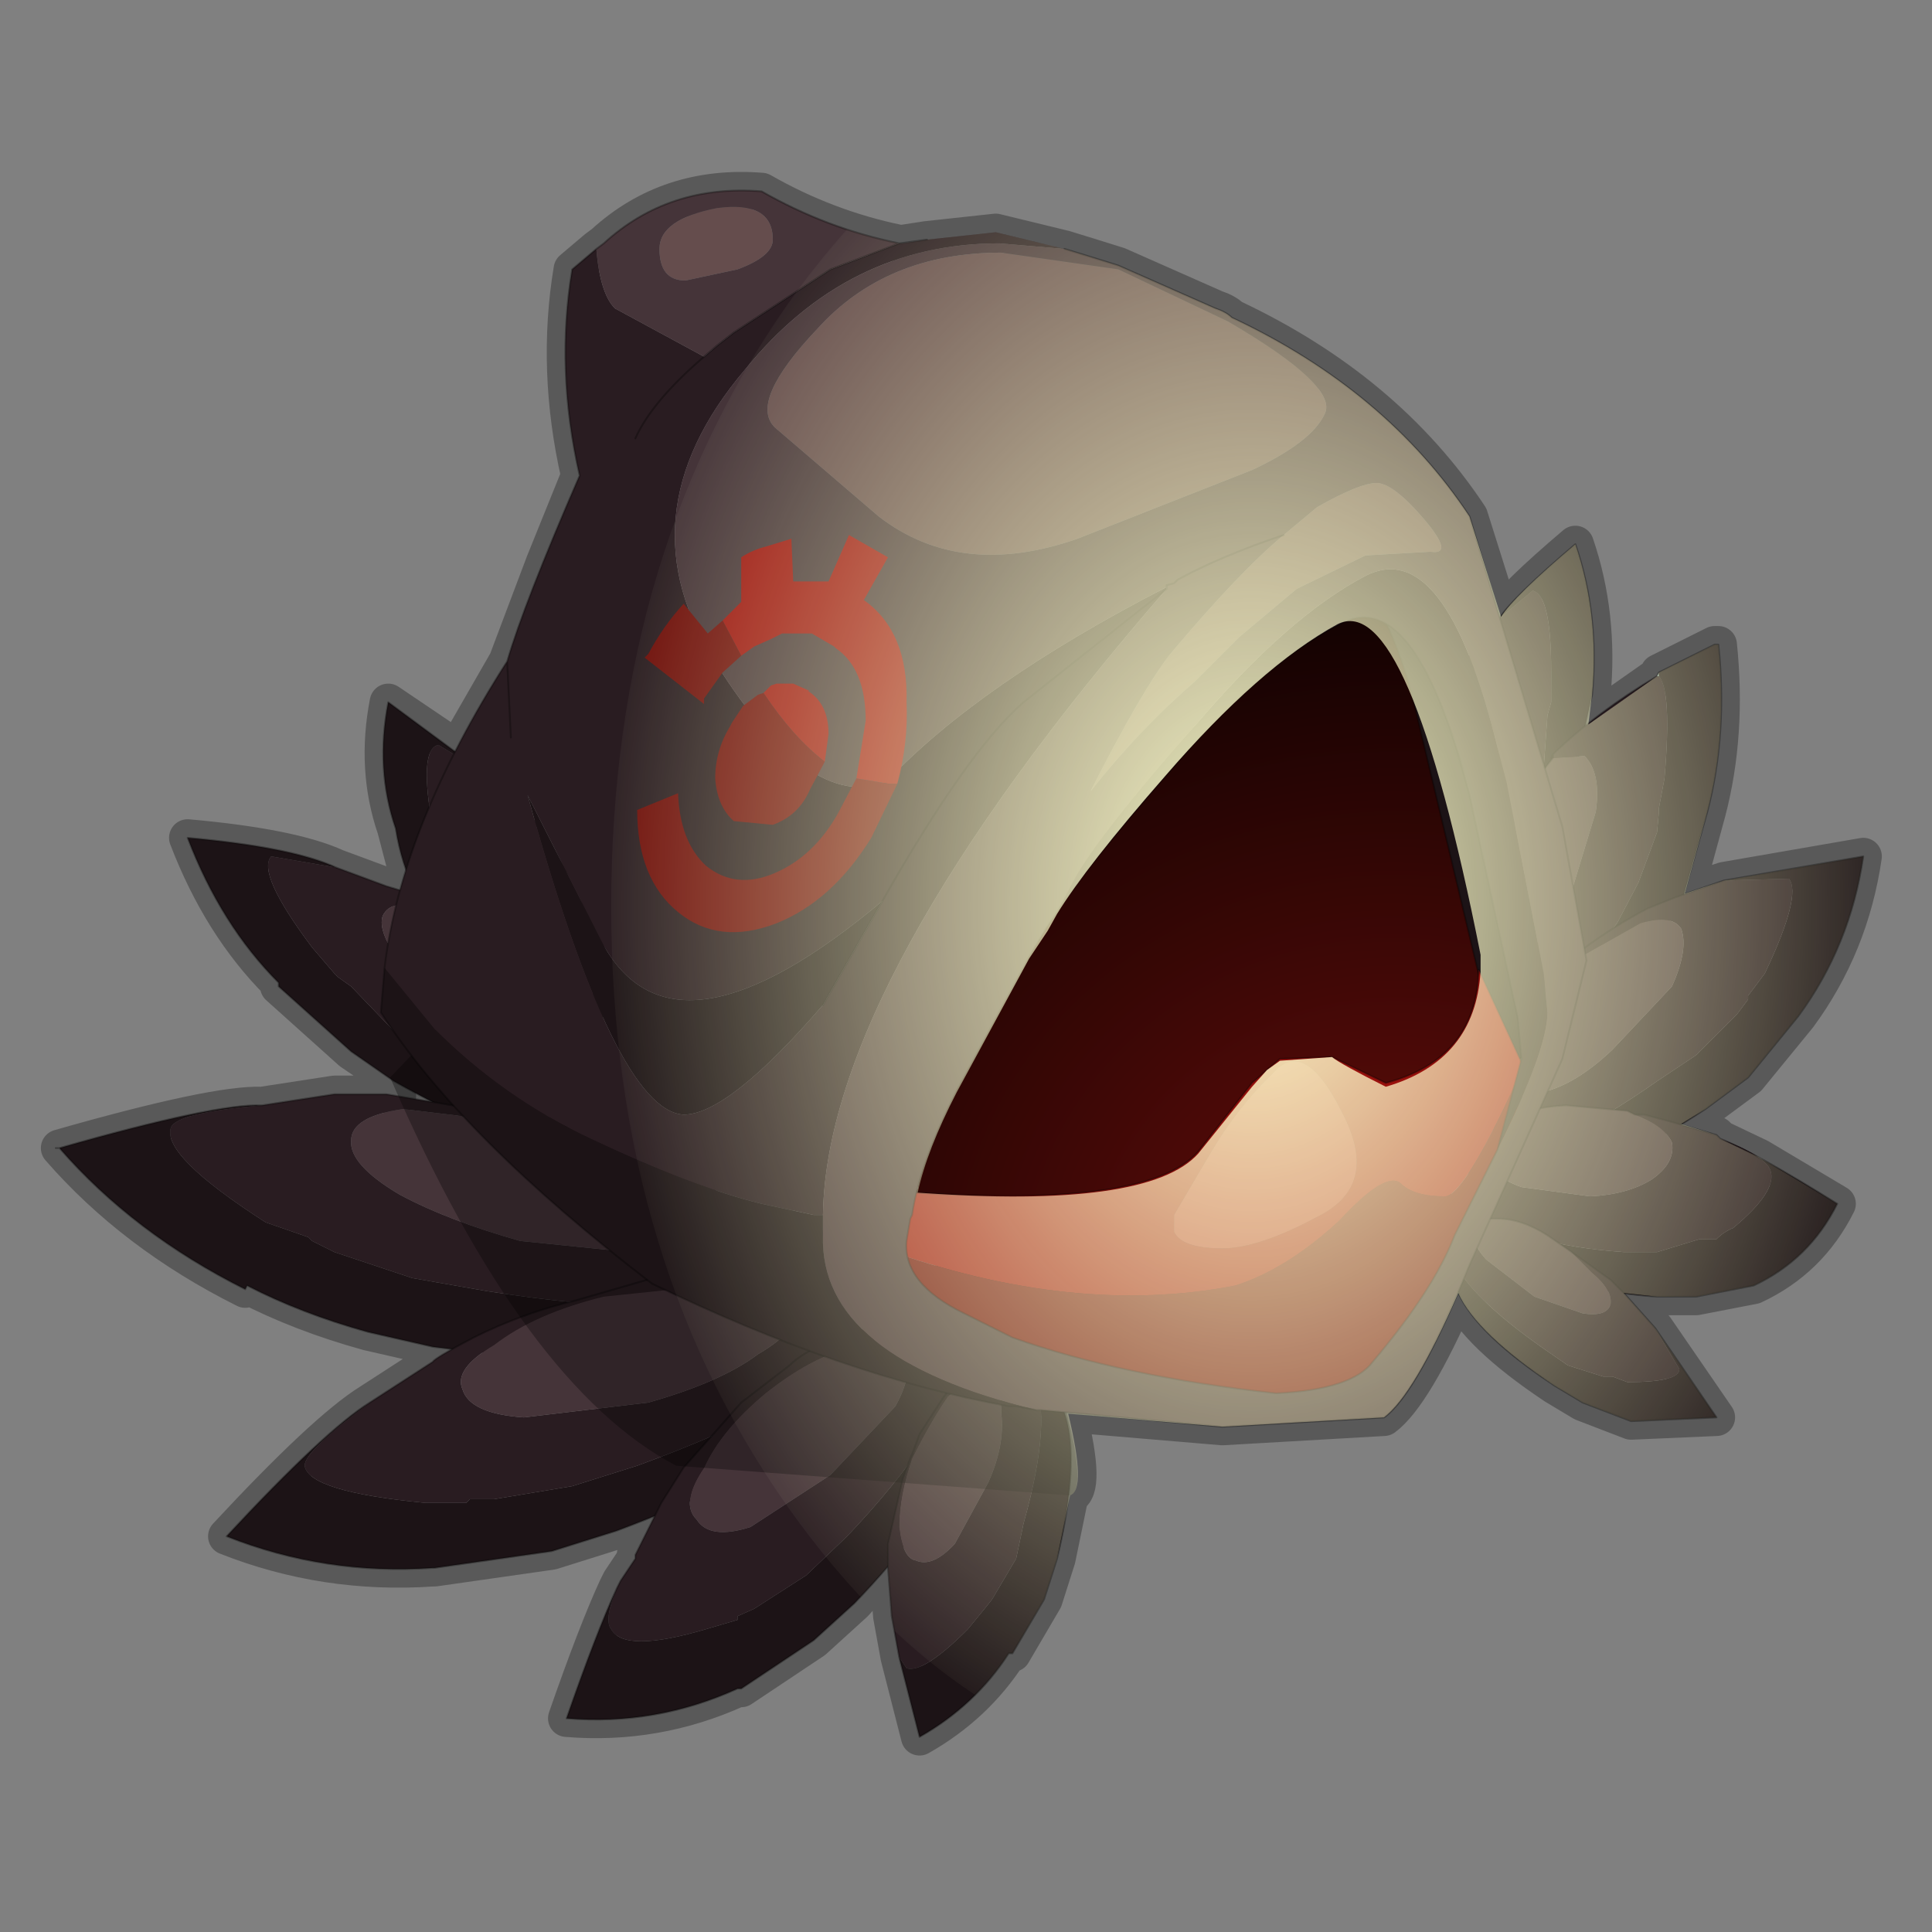 <?xml version="1.0" encoding="UTF-8" standalone="no"?>
<svg xmlns:xlink="http://www.w3.org/1999/xlink" height="520.0px" width="520.0px" xmlns="http://www.w3.org/2000/svg">
  <rect width="100%" height="100%" fill="#808080" stroke="none"/>
  <g transform="matrix(10.0, 0.0, 0.0, 10.0, 0.0, 0.0)">
    <use height="52.0" transform="matrix(1.0, 0.0, 0.0, 1.0, 0.0, 0.0)" width="52.0" xlink:href="#sprite0"/>
  </g>
  <defs>
    <g id="sprite0" transform="matrix(1.0, 0.0, 0.0, 1.0, 0.0, 0.0)">
      <use height="52.0" transform="matrix(1.0, 0.0, 0.0, 1.0, 0.0, 0.0)" width="52.0" xlink:href="#sprite1"/>
      <use height="42.6" transform="matrix(1.0, 0.0, 0.0, 1.0, 1.1, 4.65)" width="49.55" xlink:href="#shape1"/>
      <clipPath id="clipPath0" transform="matrix(1.0, 0.0, 0.0, 1.0, 0.0, 0.0)">
        <use height="41.6" transform="matrix(1.0, 0.0, 0.0, 1.0, 1.6, 5.15)" width="48.55" xlink:href="#shape2"/>
      </clipPath>
      <g clip-path="url(#clipPath0)">
        <use height="37.7" transform="matrix(0.915, 0.0, 0.0, 1.244, 16.45, 0.95)" width="37.7" xlink:href="#sprite2"/>
      </g>
    </g>
    <g id="sprite1" transform="matrix(1.0, 0.0, 0.0, 1.0, 0.0, 0.0)">
      <use height="52.0" transform="matrix(1.0, 0.0, 0.0, 1.0, 0.0, 0.0)" width="52.0" xlink:href="#shape0"/>
    </g>
    <g id="shape0" transform="matrix(1.0, 0.0, 0.0, 1.0, 0.0, 0.0)">
      <path d="M52.0 0.0 L52.0 52.0 0.0 52.0 0.0 0.0 52.0 0.0" fill="#ffba2e" fill-opacity="0.0" fill-rule="evenodd" stroke="none"/>
    </g>
    <g id="shape1" transform="matrix(1.0, 0.0, 0.0, 1.0, -1.1, -4.65)">
      <path d="M16.05 6.7 L15.4 7.25 Q14.95 9.95 15.6 12.8 L14.65 15.15 13.65 17.8 12.3 20.15 10.45 18.9 Q10.1 20.7 10.65 22.3 L10.95 23.45 10.8 23.95 10.4 23.85 9.05 23.35 Q7.85 22.8 5.05 22.55 5.95 24.9 7.5 26.45 L7.5 26.55 9.45 28.3 10.55 29.05 10.7 29.5 10.4 29.45 9.0 29.45 7.05 29.75 Q5.8 29.7 1.6 30.9 3.6 33.2 6.6 34.7 L6.65 34.6 Q8.1 35.35 9.9 35.85 L11.65 36.25 12.2 36.35 11.65 36.65 9.95 37.75 Q8.75 38.5 6.1 41.35 8.75 42.4 11.65 42.2 L11.7 42.2 14.85 41.75 16.6 41.2 17.6 40.85 17.1 41.85 17.1 41.95 16.7 42.55 16.6 42.75 Q16.05 43.95 15.25 46.25 17.65 46.45 19.85 45.45 L19.95 45.45 21.9 44.15 23.0 43.15 23.9 42.15 23.9 42.2 24.0 43.5 24.1 44.05 24.2 44.6 24.75 46.75 Q26.25 45.9 27.15 44.5 L27.25 44.5 28.1 43.05 28.45 41.95 28.8 40.25 Q29.25 40.1 28.75 38.05 L32.9 38.4 37.25 38.15 Q38.05 37.55 39.25 34.8 39.75 35.9 41.85 37.3 L42.6 37.75 43.9 38.25 46.2 38.15 44.55 35.75 43.7 34.8 44.6 34.9 45.65 34.9 47.2 34.6 Q48.7 33.9 49.45 32.4 L47.35 31.15 46.3 30.65 46.2 30.55 45.25 30.25 45.9 29.85 47.05 29.0 48.4 27.35 Q49.8 25.45 50.15 23.05 L46.4 23.7 45.35 24.05 45.95 21.85 Q46.5 19.75 46.25 17.35 L46.15 17.35 44.65 18.1 44.6 18.2 42.75 19.5 42.85 18.7 Q43.05 16.55 42.4 14.65 40.75 16.05 40.4 16.6 L39.55 13.9 Q37.3 10.5 33.15 8.55 33.0 8.4 32.7 8.3 L30.1 7.15 29.3 6.9 28.65 6.7 26.8 6.25 24.95 6.45 24.3 6.55 24.2 6.55 Q22.25 6.15 20.5 5.15 18.0 4.95 16.25 6.55 L16.05 6.7 Z" fill="none" stroke="#000000" stroke-linecap="round" stroke-linejoin="round" stroke-opacity="0.302" stroke-width="1.0"/>
      <path d="M13.3 23.0 Q13.15 22.15 13.45 21.95 13.7 21.8 14.4 22.2 L15.45 23.8 16.2 25.6 Q16.35 26.5 16.05 26.7 15.7 26.95 15.1 26.4 L14.0 24.85 13.3 23.0" fill="#453439" fill-rule="evenodd" stroke="none"/>
      <path d="M12.95 20.75 L13.8 21.5 14.3 22.0 14.5 22.2 15.2 23.35 15.55 23.9 15.95 24.7 16.25 25.4 16.45 26.25 Q16.75 27.45 15.45 27.75 14.65 27.55 12.9 25.05 L12.4 24.15 11.85 23.0 11.75 22.6 11.6 22.0 Q11.3 20.15 11.8 20.05 L12.95 20.75 M13.3 23.0 L14.0 24.85 15.1 26.4 Q15.7 26.95 16.05 26.7 16.35 26.5 16.2 25.6 L15.45 23.8 14.4 22.2 Q13.7 21.8 13.45 21.95 13.15 22.15 13.3 23.0" fill="#291c21" fill-rule="evenodd" stroke="none"/>
      <path d="M12.95 20.75 L11.8 20.05 Q11.3 20.15 11.6 22.0 L11.75 22.6 11.85 23.0 12.4 24.15 12.9 25.05 Q14.65 27.55 15.45 27.75 14.3 28.55 11.9 25.0 L11.2 24.05 Q10.8 23.25 10.65 22.3 10.1 20.7 10.45 18.9 L12.95 20.75" fill="#1c1316" fill-rule="evenodd" stroke="none"/>
      <path d="M15.45 27.75 Q16.75 27.45 16.45 26.25 L16.25 25.4 15.95 24.7 15.55 23.9 15.2 23.35 14.5 22.2 14.3 22.0 13.8 21.5 12.95 20.75 M15.45 27.75 Q14.3 28.55 11.9 25.0 L11.2 24.05 Q10.8 23.25 10.65 22.3 10.1 20.7 10.45 18.9 L12.95 20.75" fill="none" stroke="#000000" stroke-linecap="round" stroke-linejoin="round" stroke-opacity="0.302" stroke-width="0.05"/>
      <path d="M16.45 30.4 Q15.6 31.9 10.6 29.1 L9.45 28.3 7.5 26.55 7.5 26.45 Q5.95 24.9 5.05 22.55 7.85 22.8 9.05 23.35 L7.3 23.05 Q6.9 23.5 8.4 25.5 L9.0 26.2 9.1 26.3 9.45 26.55 10.65 27.8 Q11.2 28.2 11.9 28.45 15.15 30.6 16.45 30.4" fill="#1c1316" fill-rule="evenodd" stroke="none"/>
      <path d="M16.45 30.4 Q15.15 30.6 11.9 28.45 11.2 28.2 10.65 27.8 L9.45 26.55 9.1 26.3 9.0 26.2 8.4 25.5 Q6.9 23.5 7.3 23.05 L9.05 23.35 10.4 23.85 11.4 24.15 13.3 25.3 14.6 26.35 16.4 28.1 Q17.3 29.25 16.45 30.4 M13.6 25.75 Q12.4 24.8 11.4 24.5 10.55 24.15 10.3 24.65 10.15 25.1 10.85 26.0 L12.7 27.85 Q13.95 28.7 14.85 29.0 L15.95 28.95 Q16.25 28.45 15.45 27.5 L13.6 25.75" fill="#291c21" fill-rule="evenodd" stroke="none"/>
      <path d="M13.6 25.75 L15.45 27.5 Q16.25 28.45 15.95 28.95 L14.85 29.0 Q13.95 28.7 12.7 27.85 L10.85 26.0 Q10.15 25.1 10.3 24.65 10.55 24.15 11.4 24.5 12.4 24.8 13.6 25.75" fill="#453439" fill-rule="evenodd" stroke="none"/>
      <path d="M9.05 23.35 Q7.85 22.8 5.05 22.55 5.95 24.9 7.5 26.45 L7.5 26.55 9.45 28.3 10.6 29.1 Q15.6 31.9 16.45 30.4 M9.05 23.35 L10.4 23.85 11.4 24.15 13.3 25.3 14.6 26.35 16.4 28.1 Q17.3 29.25 16.45 30.4" fill="none" stroke="#000000" stroke-linecap="round" stroke-linejoin="round" stroke-opacity="0.302" stroke-width="0.05"/>
      <path d="M17.45 33.75 L14.0 33.4 Q12.05 32.85 10.75 32.15 9.4 31.35 9.45 30.7 9.45 30.05 10.85 29.85 L14.2 30.25 Q16.25 30.65 17.6 31.55 18.95 32.3 18.9 32.95 18.85 33.6 17.45 33.75" fill="#453439" fill-rule="evenodd" stroke="none"/>
      <path d="M7.05 29.75 L9.0 29.45 10.4 29.45 13.35 29.95 15.8 30.45 Q16.8 30.65 18.65 31.6 20.45 32.6 19.8 34.75 18.2 35.55 13.1 34.75 L11.1 34.4 9.0 33.7 8.4 33.4 8.3 33.3 7.15 32.9 Q4.35 31.1 4.6 30.35 4.75 29.95 7.05 29.75 M17.45 33.75 Q18.85 33.6 18.9 32.95 18.95 32.3 17.6 31.55 16.25 30.65 14.2 30.25 L10.85 29.85 Q9.45 30.05 9.45 30.7 9.4 31.35 10.75 32.15 12.05 32.85 14.0 33.4 L17.45 33.75" fill="#291c21" fill-rule="evenodd" stroke="none"/>
      <path d="M7.05 29.75 Q4.75 29.95 4.6 30.35 4.35 31.1 7.15 32.9 L8.3 33.3 8.4 33.4 9.0 33.7 11.1 34.4 13.1 34.75 Q18.2 35.55 19.8 34.75 19.5 37.25 11.65 36.25 L9.9 35.85 Q8.1 35.35 6.65 34.6 L6.6 34.7 Q3.6 33.2 1.6 30.9 5.8 29.7 7.05 29.75" fill="#1c1316" fill-rule="evenodd" stroke="none"/>
      <path d="M19.8 34.75 Q20.45 32.6 18.65 31.6 16.8 30.65 15.8 30.45 L13.35 29.95 10.4 29.45 9.0 29.45 7.05 29.75 M19.8 34.75 Q19.5 37.25 11.65 36.25 L9.9 35.85 Q8.1 35.35 6.65 34.6 L6.6 34.7 Q3.6 33.2 1.6 30.9 L1.5 30.9 1.6 30.9 Q5.8 29.7 7.05 29.75" fill="none" stroke="#000000" stroke-linecap="round" stroke-linejoin="round" stroke-opacity="0.302" stroke-width="0.05"/>
      <path d="M9.95 37.75 Q8.2 39.05 8.2 39.45 8.3 40.15 11.45 40.45 L12.55 40.45 12.65 40.35 13.3 40.35 15.4 40.0 17.15 39.45 Q21.8 37.75 22.8 36.3 23.55 38.6 16.6 41.2 L14.85 41.75 11.7 42.2 11.65 42.2 Q8.75 42.4 6.1 41.35 8.75 38.5 9.95 37.75" fill="#1c1316" fill-rule="evenodd" stroke="none"/>
      <path d="M9.95 37.75 L11.65 36.65 Q11.7 36.55 12.75 36.0 14.05 35.35 15.5 35.0 L17.75 34.35 20.6 34.15 Q22.55 34.15 22.8 36.3 21.8 37.75 17.15 39.45 L15.4 40.0 13.3 40.35 12.65 40.35 12.55 40.45 11.45 40.45 Q8.3 40.15 8.2 39.45 8.2 39.05 9.95 37.75 M12.45 37.4 Q12.65 38.05 14.1 38.15 L17.45 37.75 Q19.4 37.2 20.4 36.45 21.6 35.75 21.45 35.1 21.15 34.55 19.6 34.55 L16.25 34.9 Q14.4 35.35 13.3 36.2 12.2 36.85 12.45 37.4" fill="#291c21" fill-rule="evenodd" stroke="none"/>
      <path d="M12.45 37.4 Q12.2 36.85 13.3 36.2 14.4 35.35 16.25 34.9 L19.6 34.55 Q21.15 34.55 21.45 35.1 21.6 35.75 20.4 36.45 19.4 37.2 17.45 37.75 L14.1 38.15 Q12.65 38.05 12.45 37.4" fill="#453439" fill-rule="evenodd" stroke="none"/>
      <path d="M22.8 36.3 Q22.55 34.15 20.6 34.15 L17.75 34.35 15.5 35.0 Q14.05 35.35 12.75 36.0 11.7 36.55 11.65 36.65 L9.95 37.75 M22.8 36.3 Q23.55 38.6 16.6 41.2 L14.85 41.75 11.7 42.2 11.65 42.2 Q8.75 42.4 6.1 41.35 8.75 38.5 9.95 37.75" fill="none" stroke="#000000" stroke-linecap="round" stroke-linejoin="round" stroke-opacity="0.302" stroke-width="0.05"/>
      <path d="M24.3 36.3 Q24.65 36.85 24.1 37.85 L22.35 39.7 20.2 41.1 Q19.1 41.45 18.75 40.9 18.3 40.45 18.95 39.5 19.4 38.5 20.6 37.5 21.8 36.55 22.8 36.3 23.85 35.85 24.3 36.3" fill="#453439" fill-rule="evenodd" stroke="none"/>
      <path d="M24.3 36.3 Q23.85 35.85 22.8 36.3 21.8 36.55 20.6 37.5 19.4 38.5 18.95 39.5 18.3 40.45 18.75 40.9 19.1 41.45 20.2 41.1 L22.35 39.7 24.1 37.85 Q24.65 36.85 24.3 36.3 M16.6 42.75 L16.7 42.55 17.1 41.95 17.1 41.85 17.8 40.45 18.4 39.5 19.95 37.75 21.25 36.75 Q21.8 36.2 23.35 35.75 24.65 35.2 25.7 36.95 25.4 38.6 22.8 41.35 L21.7 42.4 20.3 43.3 19.85 43.5 19.85 43.6 19.0 43.85 Q16.8 44.5 16.45 43.85 16.25 43.6 16.6 42.75" fill="#291c21" fill-rule="evenodd" stroke="none"/>
      <path d="M16.6 42.75 Q16.25 43.6 16.45 43.85 16.8 44.5 19.0 43.85 L19.85 43.6 19.85 43.5 20.3 43.3 21.7 42.4 22.8 41.35 Q25.4 38.6 25.7 36.95 27.05 38.9 23.0 43.15 L21.9 44.15 19.95 45.45 19.85 45.45 Q17.65 46.45 15.25 46.25 16.05 43.95 16.6 42.75" fill="#1c1316" fill-rule="evenodd" stroke="none"/>
      <path d="M25.7 36.95 Q24.65 35.2 23.35 35.75 21.8 36.2 21.25 36.75 L19.95 37.75 18.4 39.5 17.8 40.45 17.1 41.85 17.1 41.95 16.7 42.55 16.6 42.75 M25.7 36.95 Q27.05 38.9 23.0 43.15 L21.9 44.15 19.95 45.45 19.85 45.45 Q17.65 46.45 15.25 46.25 16.05 43.95 16.6 42.75" fill="none" stroke="#000000" stroke-linecap="round" stroke-linejoin="round" stroke-opacity="0.302" stroke-width="0.05"/>
      <path d="M25.5 37.6 Q26.15 36.95 26.5 37.05 26.95 37.2 26.95 38.05 27.05 38.9 26.6 39.9 L25.7 41.55 Q25.1 42.2 24.65 42.0 24.3 41.95 24.2 41.1 24.2 40.25 24.55 39.25 25.05 38.25 25.5 37.6" fill="#453439" fill-rule="evenodd" stroke="none"/>
      <path d="M25.5 37.6 Q25.05 38.25 24.55 39.25 24.2 40.25 24.2 41.1 24.3 41.95 24.65 42.0 25.1 42.2 25.7 41.55 L26.6 39.9 Q27.05 38.9 26.95 38.05 26.95 37.2 26.5 37.05 26.15 36.95 25.5 37.6 M24.2 44.6 L24.1 44.05 24.0 43.5 23.9 42.2 23.9 41.55 24.3 39.8 24.5 39.25 24.55 39.15 24.75 38.6 25.4 37.6 25.7 37.2 Q26.4 36.3 27.8 37.05 28.35 38.15 27.55 41.0 L27.35 41.95 26.7 43.05 26.5 43.3 26.05 43.85 Q24.85 45.05 24.4 44.9 L24.2 44.6" fill="#291c21" fill-rule="evenodd" stroke="none"/>
      <path d="M24.2 44.6 L24.4 44.9 Q24.85 45.05 26.05 43.85 L26.5 43.3 26.7 43.05 27.35 41.95 27.55 41.0 Q28.35 38.15 27.8 37.05 29.45 37.75 28.45 41.95 L28.1 43.05 27.25 44.5 27.15 44.5 Q26.25 45.9 24.75 46.75 L24.2 44.6" fill="#1c1316" fill-rule="evenodd" stroke="none"/>
      <path d="M27.8 37.05 Q26.4 36.3 25.7 37.2 L25.4 37.6 24.75 38.6 24.55 39.15 24.5 39.25 24.3 39.8 23.9 41.55 23.9 42.2 24.0 43.5 24.1 44.05 24.2 44.6 M27.8 37.05 Q29.45 37.75 28.45 41.95 L28.1 43.05 27.25 44.5 27.15 44.5 Q26.25 45.9 24.75 46.75 L24.2 44.6" fill="none" stroke="#000000" stroke-linecap="round" stroke-linejoin="round" stroke-opacity="0.302" stroke-width="0.05"/>
      <path d="M38.3 21.65 L38.3 21.95 38.3 21.65" fill="#d2e0de" fill-rule="evenodd" stroke="none"/>
      <path d="M38.8 19.45 L38.6 20.15 38.6 19.9 38.8 19.45" fill="#f2fbfa" fill-rule="evenodd" stroke="none"/>
      <path d="M38.8 19.45 L39.35 18.3 Q39.8 17.85 40.05 18.15 40.45 18.4 40.45 19.35 40.45 20.25 40.05 21.3 L39.45 22.95 Q39.1 23.5 38.7 23.2 38.4 22.95 38.3 21.95 L38.3 21.65 38.8 19.45" fill="#453439" fill-rule="evenodd" stroke="none"/>
      <path d="M40.35 16.65 L41.25 15.9 Q41.75 16.0 41.75 18.05 L41.75 18.8 41.75 18.9 41.65 19.25 41.55 20.65 41.2 21.45 Q40.2 24.15 39.4 24.4 38.2 23.75 38.2 22.55 L38.3 21.95 Q38.4 22.95 38.7 23.2 39.1 23.5 39.45 22.95 L40.05 21.3 Q40.45 20.25 40.45 19.35 40.45 18.4 40.05 18.15 39.8 17.85 39.35 18.3 L38.8 19.45 39.35 17.95 39.7 17.4 40.35 16.65" fill="#291c21" fill-rule="evenodd" stroke="none"/>
      <path d="M39.4 24.4 Q40.2 24.15 41.2 21.45 L41.55 20.65 41.65 19.25 41.75 18.9 41.75 18.8 41.75 18.05 Q41.75 16.0 41.25 15.9 L40.35 16.65 Q40.7 16.1 42.4 14.65 43.05 16.55 42.85 18.7 L42.45 20.55 42.2 21.55 Q40.7 25.35 39.4 24.4" fill="#1c1316" fill-rule="evenodd" stroke="none"/>
      <path d="M39.4 24.4 Q40.7 25.35 42.2 21.55 L42.45 20.55 42.85 18.7 Q43.05 16.55 42.4 14.65 40.7 16.1 40.35 16.65 L39.7 17.4 39.35 17.95 38.8 19.45 38.3 21.65 M38.3 21.95 L38.2 22.55 Q38.2 23.75 39.4 24.4 M38.3 21.95 L38.3 21.65" fill="none" stroke="#000000" stroke-linecap="round" stroke-linejoin="round" stroke-opacity="0.302" stroke-width="0.05"/>
      <path d="M44.65 18.1 L44.65 18.2 44.6 18.2 44.65 18.1" fill="#a5c7c2" fill-rule="evenodd" stroke="none"/>
      <path d="M41.75 20.4 L41.8 20.3 41.75 20.4 41.55 20.7 41.75 20.4" fill="#d2e0de" fill-rule="evenodd" stroke="none"/>
      <path d="M39.95 24.65 L39.9 24.4 39.95 24.65" fill="#f2fbfa" fill-rule="evenodd" stroke="none"/>
      <path d="M41.8 20.4 L42.65 20.35 Q43.1 20.8 42.95 21.85 L42.25 24.15 41.05 25.85 40.15 25.95 Q39.8 25.65 39.95 24.65 40.05 23.75 40.65 22.55 41.05 21.3 41.8 20.4" fill="#453439" fill-rule="evenodd" stroke="none"/>
      <path d="M44.6 18.2 L44.65 18.2 Q45.0 18.6 44.8 20.95 L44.65 21.75 44.65 21.85 44.6 22.4 44.1 23.75 43.55 24.8 Q41.7 27.55 40.8 27.75 39.45 26.7 39.8 25.2 L39.95 24.65 Q39.8 25.65 40.15 25.95 L41.05 25.85 42.25 24.15 42.95 21.85 Q43.1 20.8 42.65 20.35 L41.8 20.4 41.8 20.3 Q43.0 19.15 44.6 18.2" fill="#291c21" fill-rule="evenodd" stroke="none"/>
      <path d="M44.65 18.2 L44.65 18.1 46.15 17.35 46.25 17.35 Q46.5 19.75 45.95 21.85 L45.3 24.15 44.7 25.2 Q42.2 29.15 40.8 27.75 41.7 27.55 43.55 24.8 L44.1 23.75 44.6 22.4 44.65 21.85 44.65 21.75 44.8 20.95 Q45.0 18.6 44.65 18.2" fill="#1c1316" fill-rule="evenodd" stroke="none"/>
      <path d="M44.65 18.1 L44.6 18.2 Q43.0 19.15 41.8 20.3 L41.8 20.4 M40.8 27.75 Q42.2 29.15 44.7 25.2 L45.3 24.15 45.95 21.85 Q46.5 19.75 46.25 17.35 L46.15 17.35 44.65 18.1 M39.95 24.65 L39.8 25.2 Q39.45 26.7 40.8 27.75 M41.75 20.4 L41.8 20.3 41.75 20.4 M39.95 24.65 Q40.05 23.75 40.65 22.55 41.05 21.3 41.8 20.4" fill="none" stroke="#000000" stroke-linecap="round" stroke-linejoin="round" stroke-opacity="0.302" stroke-width="0.05"/>
      <path d="M46.4 23.7 L50.15 23.05 Q49.8 25.45 48.4 27.35 L47.05 29.0 45.9 29.85 Q41.65 32.65 40.55 30.9 41.75 31.1 44.6 29.1 L45.65 28.4 46.75 27.3 47.05 26.9 47.05 26.8 47.5 26.2 Q48.5 24.1 48.15 23.65 L46.4 23.7" fill="#1c1316" fill-rule="evenodd" stroke="none"/>
      <path d="M40.65 27.75 Q40.1 28.75 40.35 29.15 40.55 29.7 41.5 29.4 42.4 29.2 43.4 28.25 L45.0 26.55 Q45.45 25.55 45.25 25.0 45.0 24.6 44.15 24.85 L42.2 25.95 40.65 27.75 M40.55 30.9 Q39.35 29.45 40.2 28.3 L40.65 27.6 41.4 26.55 42.15 25.95 42.6 25.55 Q43.4 24.95 44.35 24.45 L45.1 24.15 46.4 23.7 48.15 23.65 Q48.5 24.1 47.5 26.2 L47.05 26.8 47.05 26.9 46.75 27.3 45.65 28.4 44.6 29.1 Q41.75 31.1 40.55 30.9" fill="#291c21" fill-rule="evenodd" stroke="none"/>
      <path d="M40.65 27.75 L42.2 25.95 44.15 24.85 Q45.0 24.6 45.25 25.0 45.45 25.55 45.0 26.55 L43.4 28.25 Q42.4 29.2 41.5 29.4 40.55 29.7 40.35 29.15 40.1 28.75 40.65 27.75" fill="#453439" fill-rule="evenodd" stroke="none"/>
      <path d="M40.55 30.9 Q39.35 29.45 40.2 28.3 L40.65 27.6 41.4 26.55 42.15 25.95 42.6 25.55 Q43.4 24.95 44.35 24.45 L45.1 24.15 46.4 23.7 50.15 23.05 Q49.8 25.45 48.4 27.35 L47.05 29.0 45.9 29.85 Q41.65 32.65 40.55 30.9 Z" fill="none" stroke="#000000" stroke-linecap="round" stroke-linejoin="round" stroke-opacity="0.302" stroke-width="0.05"/>
      <path d="M43.8 29.9 L44.0 30.0 43.8 29.9" fill="#d2e0de" fill-rule="evenodd" stroke="none"/>
      <path d="M46.3 30.65 Q47.2 31.0 49.45 32.4 48.7 33.9 47.2 34.6 L45.65 34.9 44.6 34.9 Q40.45 34.6 39.8 32.6 40.95 33.5 43.7 33.7 L44.6 33.7 45.75 33.35 46.0 33.35 46.2 33.35 Q46.4 33.15 46.65 33.05 47.85 32.05 47.65 31.5 47.5 31.1 46.3 30.65" fill="#1c1316" fill-rule="evenodd" stroke="none"/>
      <path d="M44.0 30.0 L44.25 30.0 45.0 30.2 46.2 30.55 46.3 30.65 Q47.5 31.1 47.65 31.5 47.85 32.05 46.65 33.05 46.4 33.15 46.2 33.35 L46.0 33.35 45.75 33.35 44.6 33.7 43.7 33.7 Q40.95 33.5 39.8 32.6 39.15 30.95 40.0 30.45 L40.45 30.2 Q39.8 30.65 40.0 31.1 40.1 31.65 40.95 31.95 L42.8 32.2 Q43.8 32.15 44.45 31.75 45.1 31.3 45.0 30.75 44.8 30.3 44.0 30.0" fill="#291c21" fill-rule="evenodd" stroke="none"/>
      <path d="M40.45 30.2 Q41.1 29.8 42.15 29.75 L43.8 29.9 44.0 30.0 Q44.8 30.3 45.0 30.75 45.1 31.3 44.45 31.75 43.8 32.15 42.8 32.2 L40.95 31.95 Q40.1 31.65 40.0 31.1 39.8 30.65 40.45 30.2" fill="#453439" fill-rule="evenodd" stroke="none"/>
      <path d="M44.0 30.0 L44.25 30.0 45.0 30.2 46.2 30.55 46.3 30.65 Q47.2 31.0 49.45 32.4 48.7 33.9 47.2 34.6 L45.65 34.9 44.6 34.9 Q40.45 34.6 39.8 32.6 39.15 30.95 40.0 30.45 L40.45 30.2 Q41.1 29.8 42.15 29.75 L43.8 29.9 44.0 30.0 Z" fill="none" stroke="#000000" stroke-linecap="round" stroke-linejoin="round" stroke-opacity="0.302" stroke-width="0.05"/>
      <path d="M40.0 32.8 L40.3 32.8 Q40.95 32.8 41.65 33.25 L42.3 33.7 42.85 34.25 Q43.4 34.7 43.35 35.1 43.25 35.45 42.6 35.35 L41.3 34.9 40.0 33.9 Q39.55 33.4 39.65 33.05 L40.0 32.8" fill="#453439" fill-rule="evenodd" stroke="none"/>
      <path d="M44.55 35.75 L46.2 38.15 43.9 38.25 42.6 37.75 41.85 37.3 Q38.9 35.35 39.1 33.9 39.55 34.9 41.55 36.3 L42.2 36.75 43.15 37.05 43.4 37.05 43.8 37.2 Q45.2 37.2 45.2 36.85 L44.55 35.75" fill="#1c1316" fill-rule="evenodd" stroke="none"/>
      <path d="M39.1 33.9 Q39.15 32.6 40.0 32.8 L39.65 33.05 Q39.55 33.4 40.0 33.9 L41.3 34.9 42.6 35.35 Q43.25 35.45 43.35 35.1 43.4 34.7 42.85 34.25 L42.3 33.7 43.35 34.45 43.7 34.8 44.55 35.75 45.2 36.85 Q45.2 37.2 43.8 37.2 L43.4 37.05 43.15 37.05 42.2 36.75 41.55 36.3 Q39.55 34.9 39.1 33.9" fill="#291c21" fill-rule="evenodd" stroke="none"/>
      <path d="M39.1 33.9 Q39.15 32.6 40.0 32.8 L40.3 32.8 Q40.95 32.8 41.65 33.25 L42.3 33.7 43.35 34.45 43.7 34.8 44.55 35.75 46.2 38.15 43.9 38.25 42.6 37.75 41.85 37.3 Q38.9 35.35 39.1 33.9 Z" fill="none" stroke="#000000" stroke-linecap="round" stroke-linejoin="round" stroke-opacity="0.302" stroke-width="0.05"/>
      <path d="M40.55 27.95 Q40.55 28.65 39.95 30.3 L38.85 32.55 Q38.3 33.95 36.7 35.85 36.15 36.55 34.2 36.65 30.15 36.2 27.3 35.2 L26.05 34.6 Q24.4 33.8 24.5 32.7 L24.6 32.1 24.7 32.0 Q24.85 30.65 25.85 28.75 L27.75 25.25 28.2 24.55 28.45 24.1 Q29.25 22.85 31.3 20.5 33.75 17.65 35.8 16.55 37.7 15.55 39.05 20.3 L39.2 21.05 40.5 26.85 40.55 27.95" fill="url(#gradient0)" fill-rule="evenodd" stroke="none"/>
      <path d="M36.95 16.05 L37.6 16.05 38.0 16.45 39.6 20.75 41.05 28.4 40.4 28.85 40.4 28.75 38.1 19.1 Q37.7 17.4 36.95 16.05" fill="#1c1316" fill-rule="evenodd" stroke="none"/>
      <path d="M36.95 16.05 Q37.7 17.4 38.1 19.1 L40.4 28.75 40.4 28.85 41.05 28.4 39.6 20.75 38.0 16.45 37.6 16.05" fill="none" stroke="#000000" stroke-linecap="round" stroke-linejoin="round" stroke-opacity="0.302" stroke-width="0.05"/>
      <path d="M37.5 37.3 L37.4 37.4 37.5 37.3" fill="#4372a1" fill-rule="evenodd" stroke="none"/>
      <path d="M24.0 32.05 L23.75 32.05 24.0 32.05" fill="#509ac0" fill-rule="evenodd" stroke="none"/>
      <path d="M36.1 29.9 Q35.1 27.9 34.25 28.9 33.35 29.75 32.6 31.0 L31.6 32.7 31.6 33.15 Q31.8 33.6 32.9 33.6 33.9 33.6 35.55 32.7 37.15 31.85 36.1 29.9 M24.0 32.05 Q30.85 32.6 32.25 31.0 L33.7 29.15 34.1 28.8 34.45 28.5 35.85 28.45 37.3 29.15 Q39.75 28.5 39.8 26.1 L41.0 28.7 Q39.45 32.15 38.9 32.2 38.05 32.2 37.7 31.85 37.3 31.5 36.05 32.85 34.65 34.15 33.25 34.6 28.9 35.45 23.75 33.6 L23.75 32.05 24.0 32.05" fill="#99110d" fill-rule="evenodd" stroke="none"/>
      <path d="M36.1 29.9 Q37.15 31.85 35.55 32.7 33.9 33.6 32.9 33.6 31.8 33.6 31.6 33.15 L31.6 32.7 32.6 31.0 Q33.35 29.75 34.25 28.9 35.1 27.9 36.1 29.9" fill="#ad2c29" fill-rule="evenodd" stroke="none"/>
      <path d="M23.75 33.6 Q28.9 35.45 33.25 34.6 34.65 34.15 36.05 32.85 37.3 31.5 37.7 31.85 38.05 32.2 38.9 32.2 39.45 32.15 41.0 28.7 L40.75 30.65 40.45 31.75 37.95 36.55 Q37.6 37.6 36.05 37.6 29.0 38.05 23.75 35.55 L23.75 33.6" fill="#6d0d0a" fill-rule="evenodd" stroke="none"/>
      <path d="M41.0 28.7 L39.8 26.1 Q39.75 28.5 37.3 29.15 L35.85 28.45 34.45 28.5 34.1 28.8 33.7 29.15 32.25 31.0 Q30.85 32.6 24.0 32.05 L23.75 32.05 23.75 33.6 M40.75 30.65 L40.45 31.75 37.95 36.55 Q37.6 37.6 36.05 37.6 29.0 38.05 23.75 35.55 L23.75 33.6 M23.75 32.05 L24.0 32.05" fill="none" stroke="#000000" stroke-linecap="round" stroke-linejoin="round" stroke-opacity="0.302" stroke-width="0.05"/>
      <path d="M10.5 29.0 L12.65 26.75 28.55 37.4 Q29.3 40.1 28.8 40.25 L18.2 39.45 Q14.1 37.3 10.5 29.0 M12.85 27.05 L12.65 26.75 12.75 26.95 12.85 27.05" fill="#000000" fill-opacity="0.302" fill-rule="evenodd" stroke="none"/>
      <path d="M28.45 24.55 L28.9 23.7 Q29.55 22.5 32.15 19.55 34.65 16.6 36.75 15.5 38.9 14.4 40.3 20.1 L40.55 21.05 41.55 26.2 41.65 27.25 Q41.65 28.25 40.3 30.95 L40.95 28.5 40.85 27.4 39.55 21.4 39.35 20.65 Q37.95 15.75 36.05 16.8 33.9 17.9 31.4 20.85 29.3 23.25 28.45 24.55 M10.35 26.05 Q10.8 22.25 13.65 17.8 14.1 16.25 15.6 12.8 14.95 9.95 15.4 7.25 L16.05 6.7 Q16.15 7.9 16.55 8.3 L18.95 9.6 19.3 9.3 19.75 8.95 22.35 7.25 24.2 6.55 24.3 6.55 24.95 6.45 26.8 6.25 28.65 6.7 26.9 6.55 Q22.8 6.55 20.05 9.95 16.7 13.9 19.3 17.9 21.8 21.85 23.85 21.05 26.35 18.4 31.4 15.8 L31.4 15.85 27.55 18.9 Q26.05 20.2 23.75 24.25 26.05 20.2 27.55 18.9 L31.4 15.85 Q22.25 26.4 22.15 32.7 L21.9 32.7 20.5 32.4 Q18.65 31.95 15.9 30.65 13.55 29.55 11.7 27.7 L10.35 26.05 M13.75 19.85 L13.65 17.8 13.75 19.85 M17.1 11.8 Q17.55 10.8 18.95 9.6 17.55 10.8 17.1 11.8 M22.15 27.05 L23.75 24.25 Q18.2 28.9 16.25 25.45 L14.2 21.4 Q16.55 29.9 18.4 30.0 19.6 30.0 22.15 27.05" fill="#291c21" fill-rule="evenodd" stroke="none"/>
      <path d="M34.55 14.4 L35.45 13.65 Q36.6 13.0 37.05 13.0 37.5 13.0 38.35 14.0 39.15 14.95 38.5 14.85 L36.75 14.95 34.9 15.85 33.35 17.15 32.15 18.35 Q30.65 19.65 29.35 21.3 30.75 18.55 31.5 17.6 33.35 15.4 34.55 14.4 M35.65 11.15 Q35.3 11.9 33.7 12.65 L29.0 14.5 Q25.85 15.6 23.65 13.9 L20.85 11.5 Q20.15 10.8 22.0 8.85 23.85 6.8 26.95 6.8 L30.1 7.25 33.05 8.65 Q36.05 10.4 35.65 11.15 M17.75 6.7 Q17.75 5.9 19.3 5.6 20.8 5.4 20.8 6.45 20.8 6.9 19.85 7.25 L18.45 7.55 Q17.75 7.55 17.75 6.7" fill="#654d4d" fill-rule="evenodd" stroke="none"/>
      <path d="M40.3 30.95 Q41.65 28.25 41.65 27.25 L41.55 26.2 40.55 21.05 40.3 20.1 Q38.9 14.4 36.75 15.5 34.65 16.6 32.15 19.55 29.55 22.5 28.9 23.7 L28.45 24.55 28.15 25.0 27.7 25.75 25.75 29.35 Q24.75 31.3 24.55 32.7 L24.5 32.8 24.4 33.4 Q24.3 34.55 25.95 35.35 L27.25 36.0 Q30.2 37.05 34.35 37.5 36.4 37.4 36.95 36.65 38.6 34.7 39.15 33.25 L40.3 30.95 M28.65 6.7 L29.3 6.9 30.1 7.15 32.7 8.3 Q33.0 8.4 33.15 8.55 37.3 10.5 39.55 13.9 L42.05 22.25 42.7 25.85 42.05 28.5 39.55 34.05 Q38.15 37.5 37.25 38.15 L32.9 38.4 28.0 37.95 27.9 37.95 Q22.05 36.55 22.15 33.25 L22.15 32.7 Q22.25 26.4 31.4 15.85 L31.4 15.8 Q26.35 18.4 23.85 21.05 21.8 21.85 19.3 17.9 16.7 13.9 20.05 9.95 22.8 6.55 26.9 6.55 L28.65 6.7 M16.05 6.7 L16.25 6.55 Q18.0 4.95 20.5 5.15 22.25 6.15 24.2 6.55 L22.35 7.25 19.75 8.95 19.3 9.3 18.95 9.6 16.55 8.3 Q16.15 7.9 16.05 6.7 M34.55 14.4 Q32.9 14.95 31.7 15.6 L31.6 15.7 31.4 15.75 31.4 15.8 31.4 15.75 31.6 15.7 31.7 15.6 Q32.9 14.95 34.55 14.4 33.35 15.4 31.5 17.6 30.75 18.55 29.35 21.3 30.65 19.65 32.15 18.35 L33.35 17.15 34.9 15.85 36.75 14.95 38.5 14.85 Q39.15 14.95 38.35 14.0 37.5 13.0 37.05 13.0 36.6 13.0 35.45 13.65 L34.55 14.4 M35.65 11.15 Q36.05 10.4 33.05 8.65 L30.1 7.25 26.95 6.8 Q23.85 6.8 22.0 8.85 20.15 10.8 20.85 11.5 L23.65 13.9 Q25.85 15.6 29.0 14.5 L33.7 12.65 Q35.3 11.9 35.65 11.15 M17.75 6.7 Q17.75 7.55 18.45 7.55 L19.85 7.25 Q20.8 6.9 20.8 6.45 20.8 5.4 19.3 5.6 17.75 5.9 17.75 6.7" fill="#453439" fill-rule="evenodd" stroke="none"/>
      <path d="M27.9 37.95 L27.35 37.85 27.15 37.85 Q22.7 37.05 17.55 34.55 12.45 30.65 10.25 27.25 L10.35 26.05 11.7 27.7 Q13.55 29.55 15.9 30.65 18.65 31.95 20.5 32.4 L21.9 32.7 22.15 32.7 22.15 33.25 Q22.05 36.55 27.9 37.95 M23.75 24.25 L22.15 27.05 Q19.6 30.0 18.4 30.0 16.55 29.9 14.2 21.4 L16.25 25.45 Q18.2 28.9 23.75 24.25" fill="#1c1316" fill-rule="evenodd" stroke="none"/>
      <path d="M28.45 24.55 Q29.3 23.25 31.4 20.85 33.9 17.9 36.05 16.8 37.95 15.75 39.35 20.65 L39.55 21.4 40.85 27.4 40.95 28.5 40.3 30.95 39.15 33.25 Q38.6 34.7 36.95 36.65 36.4 37.4 34.35 37.5 30.2 37.05 27.25 36.0 L25.95 35.35 Q24.3 34.55 24.4 33.4 L24.5 32.8 24.55 32.7 Q24.75 31.3 25.75 29.35 L27.7 25.75 28.15 25.0 28.45 24.55 M28.65 6.7 L29.3 6.9 30.1 7.15 32.7 8.3 Q33.0 8.4 33.15 8.55 37.3 10.5 39.55 13.9 L42.05 22.25 42.7 25.85 42.05 28.5 39.55 34.05 Q38.15 37.5 37.25 38.15 L32.9 38.4 28.0 37.95 27.9 37.95 27.35 37.85 27.15 37.85 Q22.7 37.05 17.55 34.55 12.45 30.65 10.25 27.25 L10.35 26.05 Q10.8 22.25 13.65 17.8 14.1 16.25 15.6 12.8 14.95 9.95 15.4 7.25 L16.05 6.7 16.25 6.55 Q18.0 4.95 20.5 5.15 22.25 6.15 24.2 6.55 L24.95 6.45 M31.4 15.8 L31.4 15.75 31.6 15.7 31.7 15.6 Q32.9 14.95 34.55 14.4 M18.95 9.6 L19.3 9.3 19.75 8.95 22.35 7.25 24.2 6.55 M23.75 24.25 Q26.05 20.2 27.55 18.9 L31.4 15.85 31.4 15.8 M18.95 9.6 Q17.55 10.8 17.1 11.8 M13.65 17.8 L13.75 19.85 M22.15 27.05 L23.75 24.25" fill="none" stroke="#000000" stroke-linecap="round" stroke-linejoin="round" stroke-opacity="0.302" stroke-width="0.05"/>
      <path d="M21.8 18.6 L21.75 18.6 21.8 18.6" fill="#4f98b8" fill-rule="evenodd" stroke="none"/>
      <path d="M19.45 16.7 L19.95 16.2 19.95 15.0 Q20.25 14.8 20.65 14.7 L21.3 14.5 21.35 15.65 22.3 15.65 22.85 14.4 23.9 15.0 23.25 16.15 Q24.45 17.0 24.4 18.9 24.45 20.0 24.15 21.1 L23.95 21.1 23.05 20.95 23.3 19.4 Q23.3 18.0 22.5 17.45 L22.45 17.4 21.85 17.05 21.05 17.05 20.75 17.2 20.3 17.4 19.95 17.65 19.45 16.7 M20.55 18.65 L20.75 18.45 20.9 18.4 21.35 18.4 21.8 18.6 21.75 18.6 Q22.3 18.95 22.3 19.75 L22.2 20.5 Q21.35 19.85 20.55 18.65" fill="#99110d" fill-rule="evenodd" stroke="none"/>
      <path d="M24.15 21.1 L23.45 22.55 Q22.4 24.25 20.9 24.85 19.35 25.45 18.25 24.55 17.15 23.65 17.15 21.8 L18.25 21.35 Q18.3 22.65 19.0 23.3 19.8 23.95 20.85 23.5 21.9 23.05 22.55 21.9 L23.05 20.95 23.95 21.1 24.15 21.1 M19.95 17.65 L19.45 18.1 18.95 18.8 18.95 18.95 17.35 17.7 17.45 17.6 Q17.85 16.85 18.4 16.25 L19.05 17.05 19.45 16.7 19.95 17.65 M22.2 20.5 L21.8 21.25 Q21.5 21.95 20.8 22.2 L19.75 22.1 Q19.3 21.7 19.25 20.95 19.25 20.2 19.65 19.55 L19.7 19.45 20.0 19.0 20.4 18.7 20.55 18.65 Q21.35 19.85 22.2 20.5" fill="#6d0d0a" fill-rule="evenodd" stroke="none"/>
    </g>
    <radialGradient cx="0" cy="0" gradientTransform="matrix(0.029, 0.0, 0.0, 0.027, 37.55, 34.6)" gradientUnits="userSpaceOnUse" id="gradient0" r="819.2" spreadMethod="pad">
      <stop offset="0.0" stop-color="#680d0a"/>
      <stop offset="1.0" stop-color="#000000"/>
    </radialGradient>
    <g id="shape2" transform="matrix(1.0, 0.0, 0.0, 1.0, -1.6, -5.15)">
      <path d="M36.0 16.8 Q33.9 17.95 31.35 20.9 29.25 23.3 28.45 24.6 L28.2 25.05 27.7 25.8 25.75 29.4 Q24.95 30.95 24.7 32.1 30.9 32.55 32.25 31.05 L33.7 29.25 34.1 28.8 34.45 28.55 35.85 28.45 Q36.1 28.65 37.3 29.25 39.7 28.55 39.85 26.15 L39.85 25.7 Q37.9 15.85 36.0 16.8 M46.15 17.35 L46.25 17.35 Q46.5 19.75 45.95 21.85 L45.35 24.05 46.4 23.7 50.15 23.05 Q49.8 25.45 48.4 27.35 L47.05 29.0 45.9 29.85 45.25 30.25 46.2 30.55 46.3 30.65 47.35 31.15 49.45 32.4 Q48.7 33.9 47.2 34.6 L45.65 34.9 44.6 34.9 43.7 34.8 44.55 35.75 46.2 38.15 43.9 38.25 42.6 37.75 41.85 37.3 Q39.75 35.9 39.25 34.8 38.05 37.55 37.25 38.15 L32.9 38.4 28.75 38.05 Q29.25 40.1 28.8 40.25 L28.45 41.95 28.1 43.05 27.25 44.5 27.15 44.5 Q26.25 45.9 24.75 46.75 L24.2 44.6 24.1 44.05 24.0 43.5 23.9 42.2 23.9 42.15 23.0 43.15 21.9 44.15 19.95 45.45 19.85 45.45 Q17.65 46.45 15.25 46.25 16.05 43.95 16.6 42.75 L16.7 42.55 17.1 41.95 17.1 41.85 17.6 40.85 16.6 41.2 14.85 41.75 11.7 42.2 11.65 42.2 Q8.75 42.4 6.1 41.35 8.75 38.5 9.95 37.75 L11.65 36.65 12.2 36.35 11.65 36.25 9.9 35.85 Q8.1 35.35 6.65 34.6 L6.6 34.7 Q3.6 33.2 1.6 30.9 5.8 29.7 7.05 29.75 L9.0 29.45 10.4 29.45 10.7 29.5 10.55 29.05 9.45 28.3 7.5 26.55 7.5 26.45 Q5.95 24.9 5.05 22.55 7.85 22.8 9.05 23.35 L10.4 23.85 10.8 23.95 10.95 23.45 10.65 22.3 Q10.1 20.7 10.45 18.9 L12.3 20.15 13.65 17.8 14.65 15.15 15.6 12.8 Q14.95 9.95 15.4 7.25 L16.05 6.7 16.25 6.55 Q18.0 4.95 20.5 5.15 22.25 6.15 24.2 6.55 L24.3 6.55 24.95 6.45 26.8 6.25 28.65 6.7 29.3 6.9 30.1 7.15 32.7 8.3 Q33.0 8.4 33.15 8.55 37.3 10.5 39.55 13.9 L40.4 16.6 Q40.75 16.05 42.4 14.65 43.05 16.55 42.85 18.7 L42.75 19.5 44.6 18.2 44.65 18.1 46.15 17.35" fill="#ff0000" fill-rule="evenodd" stroke="none"/>
    </g>
    <g id="sprite2" transform="matrix(1.0, 0.0, 0.0, 1.0, 0.0, 0.0)">
      <use height="37.7" transform="matrix(1.0, 0.0, 0.0, 1.0, 0.0, 0.0)" width="37.7" xlink:href="#shape3"/>
    </g>
    <g id="shape3" transform="matrix(1.0, 0.0, 0.0, 1.0, 0.0, 0.0)">
      <path d="M37.7 18.85 Q37.7 26.65 32.15 32.15 26.65 37.7 18.85 37.7 11.05 37.7 5.5 32.15 0.0 26.65 0.0 18.85 0.0 11.05 5.5 5.5 11.05 0.0 18.85 0.0 26.65 0.0 32.15 5.5 37.7 11.05 37.7 18.85" fill="url(#gradient1)" fill-rule="evenodd" stroke="none"/>
    </g>
    <radialGradient cx="0" cy="0" gradientTransform="matrix(0.024, 0.0, 0.0, 0.024, 18.85, 18.85)" gradientUnits="userSpaceOnUse" id="gradient1" r="819.2" spreadMethod="pad">
      <stop offset="0.0" stop-color="#ffffcc"/>
      <stop offset="1.0" stop-color="#ffffcc" stop-opacity="0.0"/>
    </radialGradient>
  </defs>
</svg>
